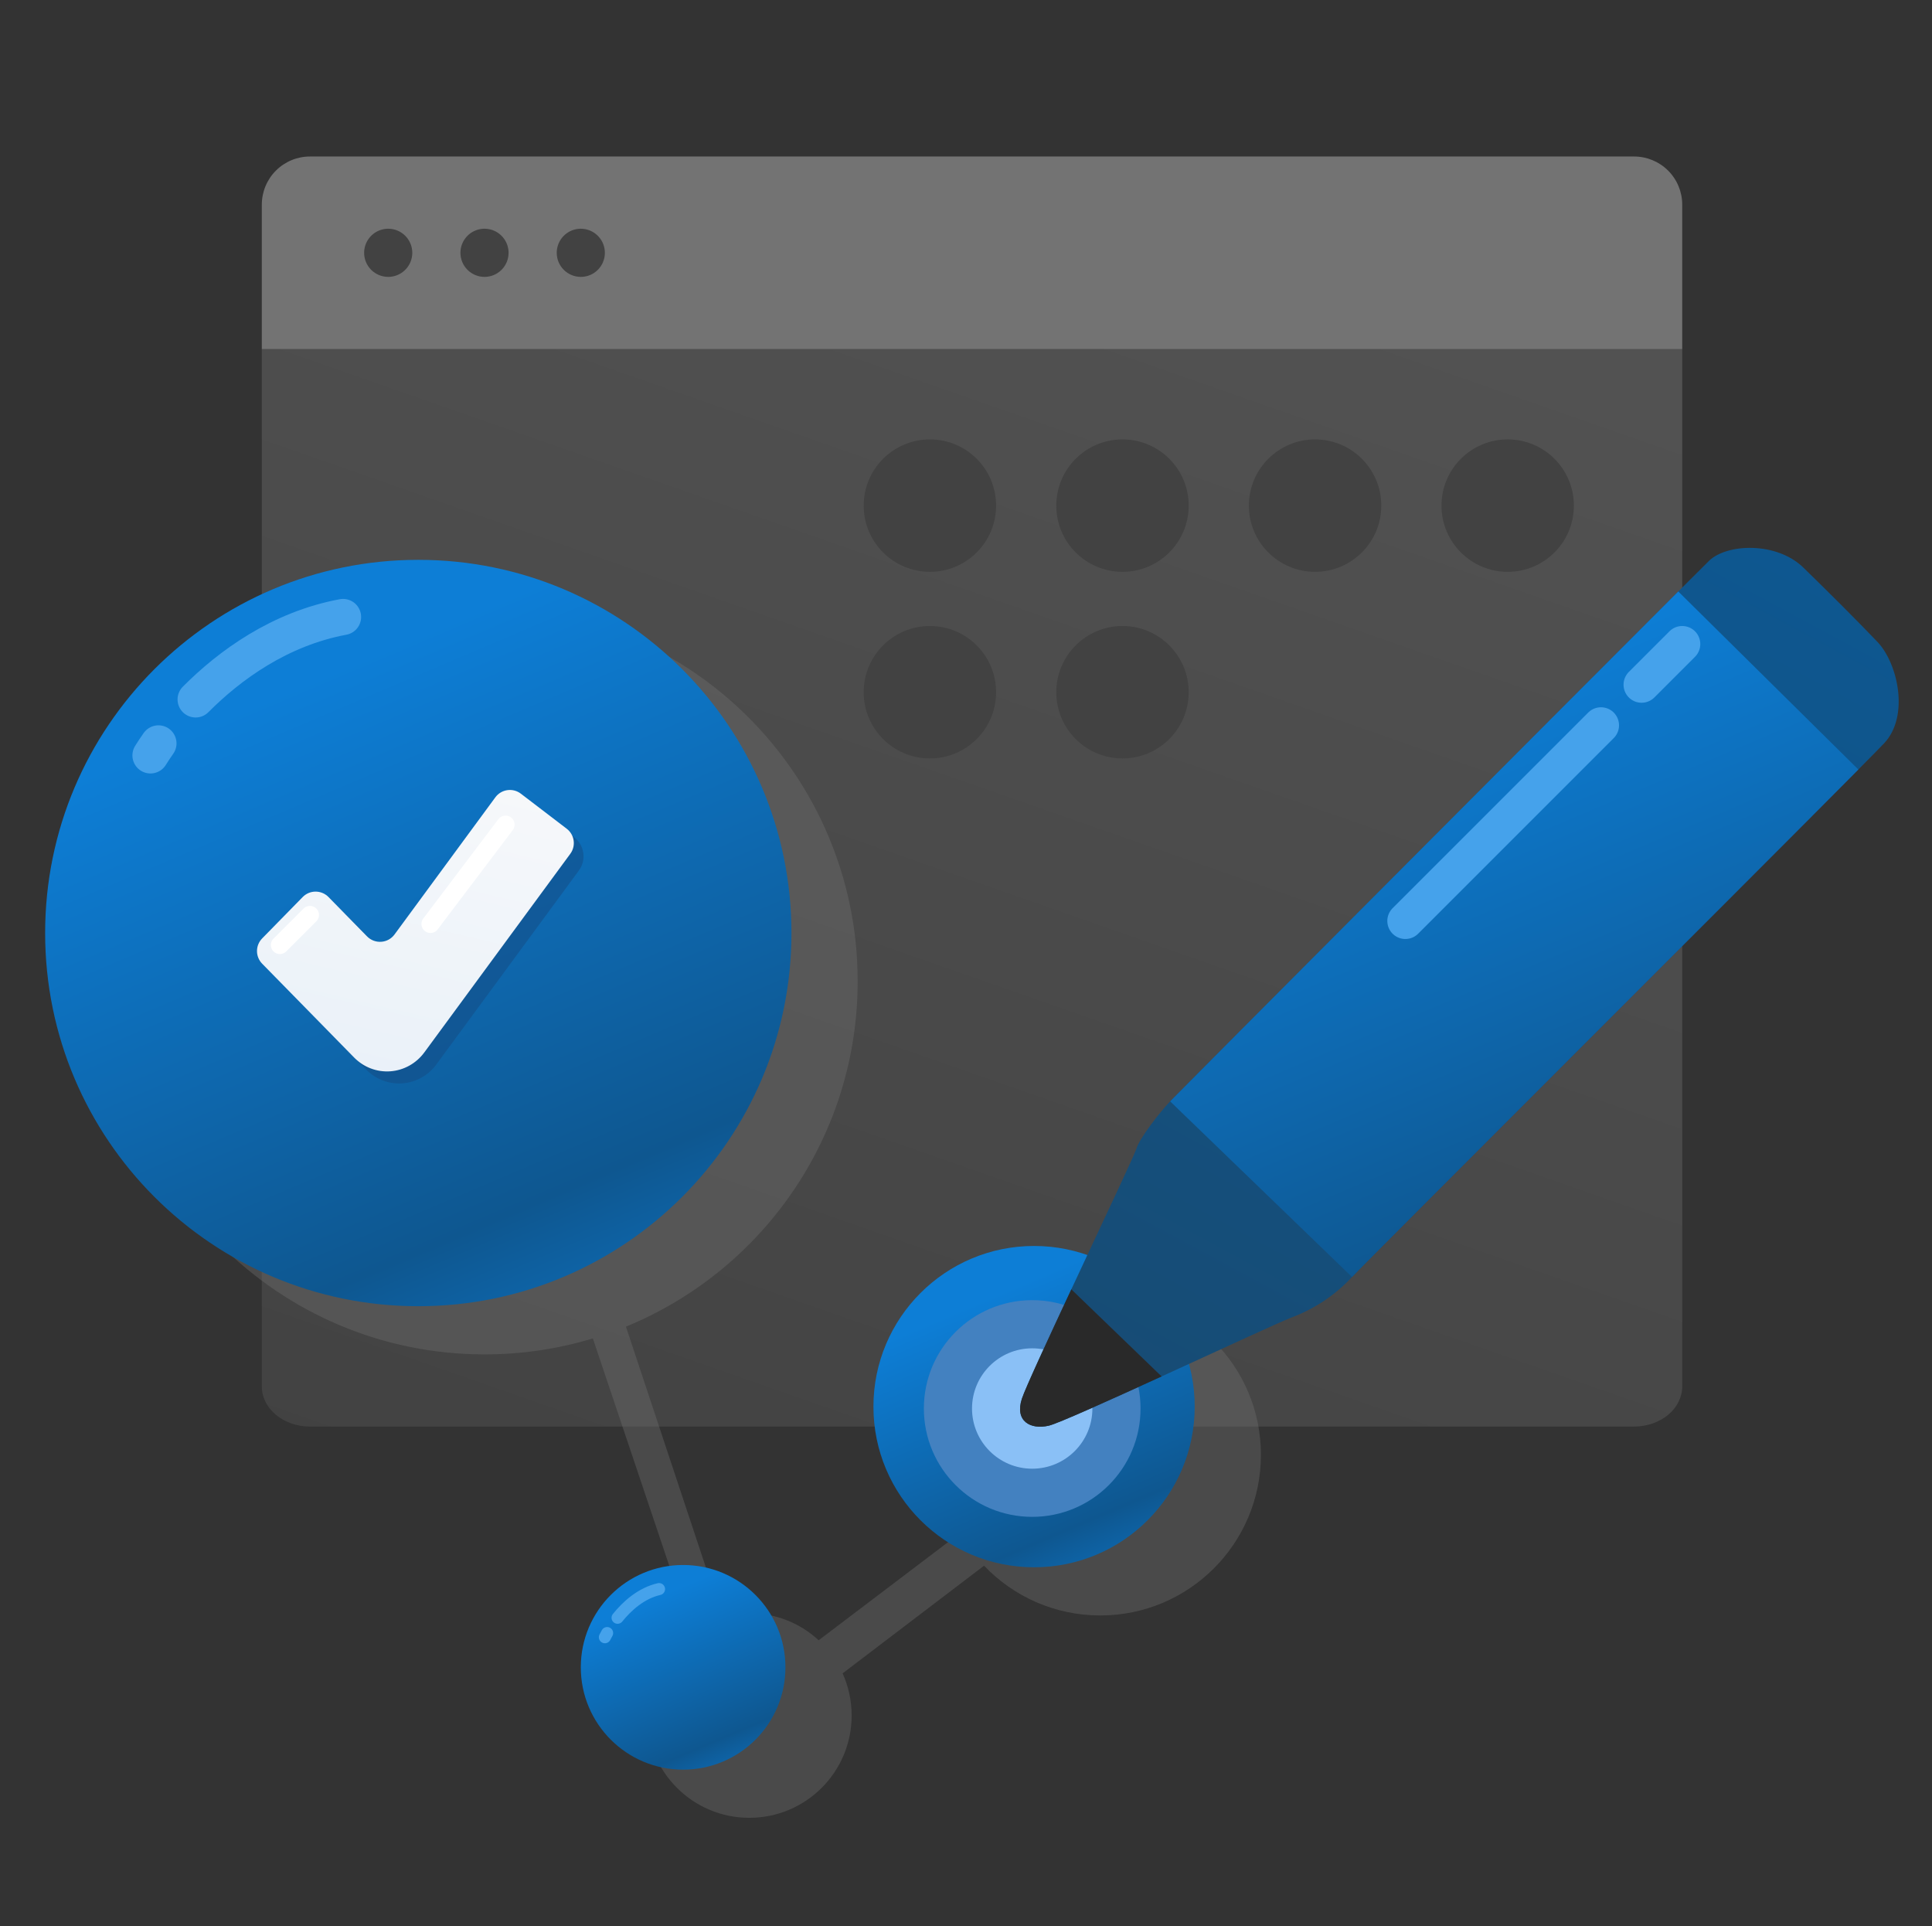 <svg width="321" height="320" viewBox="0 0 321 320" fill="none" xmlns="http://www.w3.org/2000/svg">
<rect x="0" y="0" width="321" height="320" fill="#333333" stroke="none"/>
<path d="M43.5 58H279.5V230.339C279.5 232.105 278.657 233.8 277.157 235.049C275.657 236.298 273.622 237 271.5 237H51.5C49.378 237 47.343 236.298 45.843 235.049C44.343 233.8 43.5 232.105 43.5 230.339V58Z" fill="url(#paint0_linear_10566_33374)"/>
<path d="M43.5 58H279.5V34C279.5 31.878 278.657 29.843 277.157 28.343C275.657 26.843 273.622 26 271.5 26H51.5C49.378 26 47.343 26.843 45.843 28.343C44.343 29.843 43.5 31.878 43.5 34V58Z" fill="#737373"/>
<path d="M92.5 42C92.5 41.209 92.735 40.435 93.174 39.778C93.614 39.12 94.238 38.607 94.969 38.304C95.7 38.002 96.504 37.922 97.28 38.077C98.056 38.231 98.769 38.612 99.328 39.172C99.888 39.731 100.269 40.444 100.423 41.22C100.577 41.996 100.498 42.8 100.195 43.531C99.893 44.262 99.38 44.886 98.722 45.326C98.064 45.765 97.291 46 96.5 46C95.439 46 94.422 45.579 93.672 44.828C92.921 44.078 92.5 43.061 92.5 42ZM76.5 42C76.5 41.209 76.735 40.435 77.174 39.778C77.614 39.12 78.238 38.607 78.969 38.304C79.7 38.002 80.504 37.922 81.28 38.077C82.056 38.231 82.769 38.612 83.328 39.172C83.888 39.731 84.269 40.444 84.423 41.22C84.578 41.996 84.498 42.8 84.195 43.531C83.893 44.262 83.38 44.886 82.722 45.326C82.064 45.765 81.291 46 80.5 46C79.439 46 78.422 45.579 77.672 44.828C76.921 44.078 76.5 43.061 76.5 42ZM60.5 42C60.5 41.209 60.735 40.435 61.174 39.778C61.614 39.12 62.238 38.607 62.969 38.304C63.7 38.002 64.504 37.922 65.28 38.077C66.056 38.231 66.769 38.612 67.328 39.172C67.888 39.731 68.269 40.444 68.423 41.22C68.578 41.996 68.498 42.8 68.195 43.531C67.893 44.262 67.38 44.886 66.722 45.326C66.064 45.765 65.291 46 64.5 46C63.439 46 62.422 45.579 61.672 44.828C60.921 44.078 60.5 43.061 60.5 42Z" fill="#424242"/>
<path opacity="0.37" d="M182.81 268.38C197.55 268.38 209.5 256.43 209.5 241.69C209.5 226.95 197.55 215 182.81 215C168.07 215 156.12 226.95 156.12 241.69C156.12 246.414 157.347 250.851 159.5 254.7L136.022 272.5C132.993 269.706 128.946 268 124.5 268C122.942 268 121.433 268.21 120 268.602L104 220.401C126.589 211.142 142.5 188.934 142.5 163.01C142.5 128.768 114.742 101.01 80.5 101.01C46.258 101.01 18.5 128.768 18.5 163.01C18.5 197.251 46.258 225.01 80.5 225.01C86.76 225.01 92.803 224.082 98.5 222.356L114.854 271C110.411 274.067 107.5 279.193 107.5 285C107.5 294.389 115.111 302 124.5 302C133.889 302 141.5 294.389 141.5 285C141.5 282.505 140.962 280.135 139.997 278L163.5 260.115C168.36 265.207 175.215 268.38 182.81 268.38Z" fill="#737373"/>
<path d="M165.5 84C165.5 90.075 160.575 95 154.5 95C148.425 95 143.5 90.075 143.5 84C143.5 77.925 148.425 73 154.5 73C160.575 73 165.5 77.925 165.5 84Z" fill="#424242"/>
<path d="M165.5 115C165.5 121.075 160.575 126 154.5 126C148.425 126 143.5 121.075 143.5 115C143.5 108.925 148.425 104 154.5 104C160.575 104 165.5 108.925 165.5 115Z" fill="#424242"/>
<path d="M197.5 84C197.5 90.075 192.575 95 186.5 95C180.425 95 175.5 90.075 175.5 84C175.5 77.925 180.425 73 186.5 73C192.575 73 197.5 77.925 197.5 84Z" fill="#424242"/>
<path d="M197.5 115C197.5 121.075 192.575 126 186.5 126C180.425 126 175.5 121.075 175.5 115C175.5 108.925 180.425 104 186.5 104C192.575 104 197.5 108.925 197.5 115Z" fill="#424242"/>
<path d="M229.5 84C229.5 90.075 224.575 95 218.5 95C212.425 95 207.5 90.075 207.5 84C207.5 77.925 212.425 73 218.5 73C224.575 73 229.5 77.925 229.5 84Z" fill="#424242"/>
<path d="M261.5 84C261.5 90.075 256.575 95 250.5 95C244.425 95 239.5 90.075 239.5 84C239.5 77.925 244.425 73 250.5 73C256.575 73 261.5 77.925 261.5 84Z" fill="#424242"/>
<path d="M69.5 217.007C103.742 217.007 131.5 189.248 131.5 155.007C131.5 120.765 103.742 93.007 69.5 93.007C35.258 93.007 7.5 120.765 7.5 155.007C7.5 189.248 35.258 217.007 69.5 217.007Z" fill="url(#paint1_linear_10566_33374)"/>
<path d="M113.5 293.997C122.889 293.997 130.5 286.386 130.5 276.997C130.5 267.608 122.889 259.997 113.5 259.997C104.111 259.997 96.5 267.608 96.5 276.997C96.5 286.386 104.111 293.997 113.5 293.997Z" fill="url(#paint2_linear_10566_33374)"/>
<path opacity="0.5" d="M46.243 162.802L60.834 177.688C62.42 179.306 64.617 180.142 66.855 179.98C69.093 179.818 71.151 178.673 72.498 176.843L96.175 144.632C97.466 142.876 97.113 140.409 95.381 139.085L89.35 134.475C87.571 133.116 85.024 133.48 83.698 135.283L68.247 156.298C66.787 158.285 63.894 158.49 62.168 156.729L57.292 151.755C55.723 150.155 53.146 150.155 51.578 151.756L46.243 157.203C44.719 158.758 44.719 161.247 46.243 162.802Z" fill="#154A82"/>
<path d="M43.558 160.102L58.834 175.688C60.42 177.306 62.617 178.142 64.855 177.98C67.093 177.818 69.151 176.673 70.498 174.843L94.756 141.842C95.725 140.524 95.46 138.674 94.161 137.681L86.54 131.856C85.207 130.837 83.296 131.11 82.301 132.463L65.55 155.246C64.455 156.736 62.286 156.889 60.991 155.569L54.578 149.026C53.401 147.826 51.468 147.826 50.292 149.027L43.557 155.903C42.414 157.069 42.414 158.936 43.558 160.102Z" fill="url(#paint3_linear_10566_33374)"/>
<path d="M84 137L71.524 153.5" stroke="white" stroke-width="3" stroke-linecap="round"/>
<path d="M51.5 152L46.5 157" stroke="white" stroke-width="3" stroke-linecap="round"/>
<path d="M171.81 260.377C186.551 260.377 198.5 248.428 198.5 233.687C198.5 218.947 186.551 206.997 171.81 206.997C157.07 206.997 145.12 218.947 145.12 233.687C145.12 248.428 157.07 260.377 171.81 260.377Z" fill="url(#paint4_linear_10566_33374)"/>
<path d="M171.5 252C181.441 252 189.5 243.941 189.5 234C189.5 224.059 181.441 216 171.5 216C161.559 216 153.5 224.059 153.5 234C153.5 243.941 161.559 252 171.5 252Z" fill="#4381C0"/>
<path d="M171.5 244C177.023 244 181.5 239.523 181.5 234C181.5 228.477 177.023 224 171.5 224C165.977 224 161.5 228.477 161.5 234C161.5 239.523 165.977 244 171.5 244Z" fill="#8AC0F6"/>
<path d="M169.79 232.36C171.012 228.633 188.309 192.547 188.817 190.828C189.325 189.109 192.691 184.78 194.417 182.971C196.143 181.162 281.011 96.037 283.955 93.171C286.899 90.305 295.155 89.947 299.624 94.293C304.093 98.639 308.57 103.119 311.935 106.64C315.3 110.161 317.308 118.94 313.054 123.477C308.8 128.014 227.605 208.955 224.636 212.153C221.849 215.152 218.4 217.459 214.563 218.888C210.831 220.324 177.357 236.126 174.271 236.848C171.185 237.57 168.567 236.087 169.79 232.36Z" fill="url(#paint5_linear_10566_33374)"/>
<path d="M169.79 232.36C168.567 236.087 171.185 237.57 174.271 236.848C175.748 236.502 184.191 232.7 193 228.673L178 214.201C174.014 222.735 170.33 230.712 169.79 232.36Z" fill="#292929"/>
<path d="M224.636 212.153C227.263 209.323 291.149 145.612 308.765 127.843L278.844 98.267C259.959 117.153 195.914 181.402 194.417 182.971L224.636 212.153Z" fill="url(#paint6_linear_10566_33374)"/>
<path d="M25 125.5C25.361 124.916 25.804 124.242 26.328 123.5M57 102.5C46.482 104.457 38.171 110.502 32.5 116.199" stroke="#45A2EB" stroke-width="6" stroke-linecap="round"/>
<path d="M100.5 272C100.601 271.797 100.726 271.563 100.874 271.304M109.5 264C106.542 264.681 104.204 266.783 102.609 268.765" stroke="#45A2EB" stroke-width="2" stroke-linecap="round"/>
<path d="M279.5 107L272.75 113.75M233.5 153L266 120.5" stroke="#45A2EB" stroke-width="6" stroke-linecap="round"/>
<defs>
<linearGradient id="paint0_linear_10566_33374" x1="74.983" y1="252" x2="154.81" y2="23.955" gradientUnits="userSpaceOnUse">
<stop stop-color="#424242"/>
<stop offset="1" stop-color="#525252"/>
</linearGradient>
<linearGradient id="paint1_linear_10566_33374" x1="102.5" y1="243" x2="47.947" y2="114.735" gradientUnits="userSpaceOnUse">
<stop stop-color="#0D7ED6"/>
<stop offset="0.323" stop-color="#0E5790"/>
<stop offset="1" stop-color="#0D7ED6"/>
</linearGradient>
<linearGradient id="paint2_linear_10566_33374" x1="122.548" y1="301.124" x2="107.59" y2="265.955" gradientUnits="userSpaceOnUse">
<stop stop-color="#0D7ED6"/>
<stop offset="0.323" stop-color="#0E5790"/>
<stop offset="1" stop-color="#0D7ED6"/>
</linearGradient>
<linearGradient id="paint3_linear_10566_33374" x1="55.045" y1="193.051" x2="74.18" y2="111.93" gradientUnits="userSpaceOnUse">
<stop stop-color="#E6EFF9"/>
<stop offset="1" stop-color="#FAFAFA"/>
</linearGradient>
<linearGradient id="paint4_linear_10566_33374" x1="186.016" y1="271.567" x2="162.532" y2="216.351" gradientUnits="userSpaceOnUse">
<stop stop-color="#0D7ED6"/>
<stop offset="0.323" stop-color="#0E5790"/>
<stop offset="1" stop-color="#0D7ED6"/>
</linearGradient>
<linearGradient id="paint5_linear_10566_33374" x1="162.059" y1="284.575" x2="272.69" y2="79.681" gradientUnits="userSpaceOnUse">
<stop stop-color="#1A486B"/>
<stop offset="1" stop-color="#0E5790"/>
</linearGradient>
<linearGradient id="paint6_linear_10566_33374" x1="282.022" y1="236.026" x2="232.06" y2="118.077" gradientUnits="userSpaceOnUse">
<stop stop-color="#0D7ED6"/>
<stop offset="0.323" stop-color="#0E5790"/>
<stop offset="1" stop-color="#0D7ED6"/>
</linearGradient>
</defs>
</svg>
